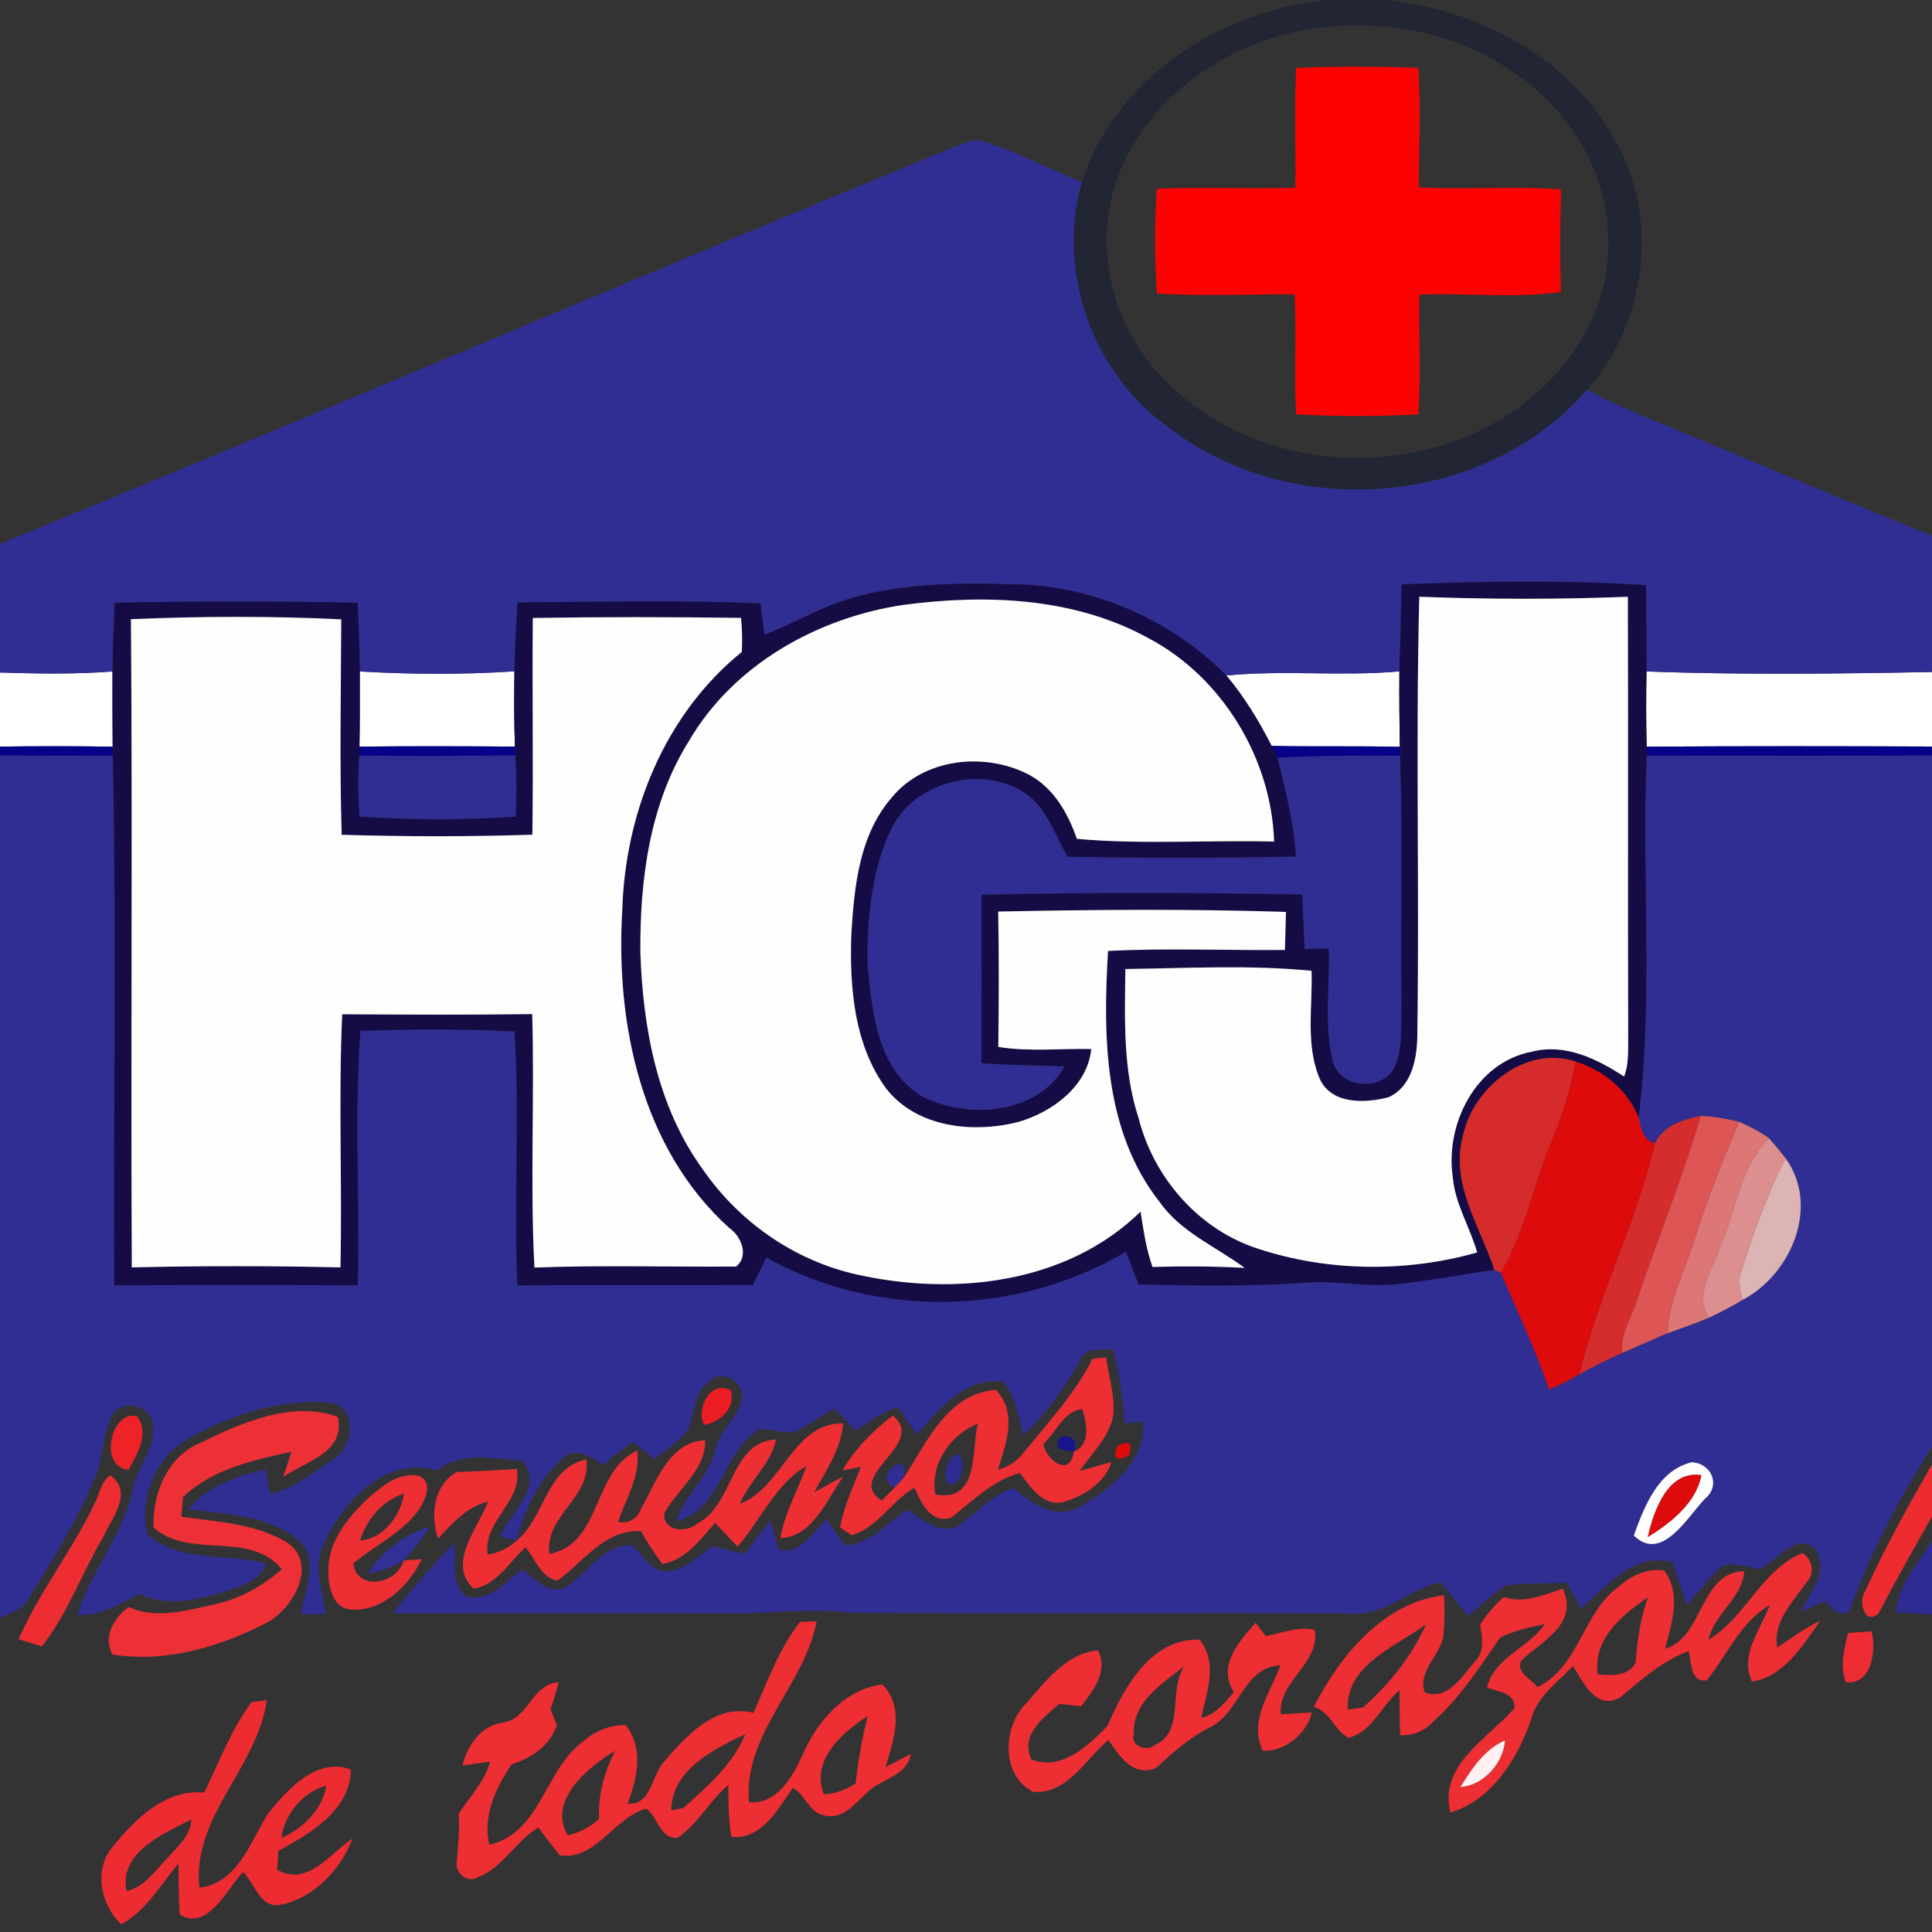 <?xml version="1.0" encoding="UTF-8" ?>
<!DOCTYPE svg PUBLIC "-//W3C//DTD SVG 1.1//EN" "http://www.w3.org/Graphics/SVG/1.1/DTD/svg11.dtd">
<svg width="225pt" height="225pt" viewBox="0 0 225 225" version="1.1" xmlns="http://www.w3.org/2000/svg">
<rect x="0" y="0" width="225" height="225" fill="#333333" stroke="none"/>
<g id="#ffffffff">
<path fill="#ffffff" opacity="1.00" d=" M 0.00 78.32 C 4.37 78.46 8.74 78.53 13.10 78.20 C 13.10 81.12 13.09 84.04 13.12 86.96 C 8.75 86.89 4.37 86.89 0.00 86.95 L 0.00 78.32 Z" />
<path fill="#ffffff" opacity="1.00" d=" M 41.90 78.20 C 47.89 78.54 53.91 78.58 59.91 78.18 C 59.87 81.10 59.86 84.02 59.97 86.95 C 53.93 86.90 47.90 86.89 41.86 86.95 C 41.92 84.04 41.90 81.12 41.90 78.20 Z" />
<path fill="#ffffff" opacity="1.00" d=" M 142.82 78.67 C 149.52 78.01 156.27 78.79 162.97 78.19 C 162.95 81.12 162.97 84.05 163.02 86.98 C 158.04 86.86 153.06 86.97 148.09 86.87 C 146.62 83.97 144.91 81.17 142.82 78.67 Z" />
<path fill="#ffffff" opacity="1.00" d=" M 191.75 78.20 C 202.82 78.60 213.92 78.47 225.00 78.26 L 225.00 86.94 C 213.92 86.90 202.84 86.88 191.77 86.96 C 191.69 84.04 191.70 81.12 191.75 78.20 Z" />
</g>
<g id="#222634ff">
<path fill="#222634" opacity="1.00" d=" M 154.55 0.00 L 161.47 0.00 C 172.05 1.16 182.61 6.53 187.93 16.05 C 193.34 25.18 191.84 37.47 184.86 45.37 C 172.94 59.11 150.44 60.83 136.15 49.82 C 127.24 43.58 123.03 31.68 125.98 21.20 C 129.92 8.97 142.16 1.25 154.55 0.00 M 151.41 3.59 C 141.59 5.52 132.36 12.52 129.60 22.40 C 127.56 30.14 130.01 38.69 135.70 44.29 C 146.66 55.59 166.30 56.31 178.32 46.31 C 184.01 41.67 187.88 34.44 187.25 26.97 C 186.95 19.01 181.90 11.85 175.24 7.77 C 168.26 3.24 159.50 2.08 151.41 3.59 Z" />
</g>
<g id="#fd0202ff">
<path fill="#fd0202" opacity="1.00" d=" M 150.95 7.91 C 155.69 7.72 160.43 7.73 165.17 7.90 C 165.49 12.54 165.24 17.18 165.25 21.82 C 170.76 22.12 176.29 21.65 181.80 22.06 C 181.68 26.05 181.67 30.03 181.78 34.01 C 176.34 34.77 170.79 34.10 165.30 34.31 C 165.22 38.96 165.48 43.61 165.18 48.26 C 160.44 48.51 155.68 48.53 150.94 48.25 C 150.72 43.60 151.02 38.94 150.77 34.28 C 145.43 34.26 140.08 34.51 134.74 34.19 C 134.46 30.12 134.44 26.04 134.73 21.98 C 140.11 21.78 145.49 22.01 150.86 21.87 C 150.94 17.22 150.73 12.56 150.95 7.91 Z" />
</g>
<g id="#302e93ff">
<path fill="#302e93" opacity="1.00" d=" M 111.23 17.06 C 112.31 16.75 113.48 16.00 114.63 16.47 C 118.52 17.77 122.19 19.63 125.98 21.20 C 123.03 31.68 127.24 43.58 136.15 49.82 C 150.44 60.83 172.94 59.11 184.86 45.37 C 188.53 47.50 192.56 48.87 196.45 50.54 C 205.96 54.49 215.43 58.55 225.00 62.38 L 225.00 78.26 C 213.92 78.47 202.82 78.60 191.75 78.20 C 191.75 74.85 191.72 71.50 191.70 68.15 C 182.23 67.53 172.69 67.68 163.22 68.06 C 163.17 71.43 163.09 74.81 162.97 78.19 C 156.27 78.79 149.52 78.01 142.82 78.67 C 136.33 72.13 127.26 68.16 118.03 68.05 C 111.28 67.87 104.37 67.89 97.89 70.05 C 94.84 71.13 92.03 72.77 89.01 73.94 C 88.86 72.71 88.71 71.49 88.57 70.26 C 79.15 69.89 69.70 70.09 60.27 70.16 C 60.11 72.83 59.97 75.50 59.91 78.18 C 53.91 78.58 47.89 78.54 41.90 78.20 C 41.88 75.53 41.77 72.86 41.64 70.19 C 32.22 70.01 22.78 70.01 13.36 70.19 C 13.24 72.86 13.13 75.53 13.10 78.20 C 8.74 78.53 4.37 78.46 0.00 78.32 L 0.00 63.34 C 37.16 48.12 74.08 32.32 111.23 17.06 Z" />
<path fill="#302e93" opacity="1.00" d=" M 0.00 87.98 C 4.38 88.00 8.76 88.00 13.14 87.99 C 13.58 108.55 13.20 129.13 13.32 149.69 C 22.77 149.64 32.22 149.64 41.67 149.69 C 41.91 139.82 41.24 129.91 41.97 120.05 C 47.96 119.85 53.95 119.82 59.93 120.11 C 60.55 129.96 59.81 139.84 60.27 149.70 C 69.40 149.61 78.54 149.71 87.67 149.65 C 88.20 148.58 88.72 147.52 89.24 146.45 C 102.12 153.61 118.49 153.28 131.14 145.76 C 131.63 147.03 132.12 148.30 132.59 149.58 C 139.19 149.74 145.81 149.84 152.40 149.35 C 155.84 149.14 159.26 149.93 162.70 149.54 C 166.50 149.16 170.25 148.39 174.04 147.90 L 174.78 148.22 C 176.72 152.73 178.84 157.16 180.40 161.82 C 181.64 161.32 182.82 160.71 183.97 160.03 C 185.58 159.11 187.26 158.31 188.95 157.55 C 190.71 156.80 192.45 156.00 194.22 155.26 C 195.81 154.67 197.44 154.14 199.01 153.47 C 200.34 152.84 201.65 152.16 202.92 151.40 C 208.60 148.43 211.99 140.47 207.94 134.88 C 207.32 134.08 206.67 133.31 206.01 132.55 C 204.92 131.78 203.74 131.17 202.52 130.64 C 201.06 130.27 199.57 130.04 198.07 129.95 C 195.97 130.39 193.76 131.06 192.74 133.14 C 191.28 132.80 191.13 131.36 190.83 130.14 C 192.55 116.16 191.18 102.04 191.77 87.99 C 202.85 87.99 213.92 88.02 225.00 87.98 L 225.00 168.51 C 221.16 174.50 217.80 180.89 215.38 187.60 C 214.13 188.47 213.31 187.23 212.48 186.45 C 211.54 186.89 210.60 187.34 209.66 187.78 C 210.76 185.54 212.96 183.07 211.45 180.48 C 209.31 178.21 206.97 181.81 204.95 182.72 C 203.48 182.57 201.90 181.81 200.48 182.43 C 198.97 183.81 197.77 185.47 196.42 186.98 C 195.89 185.30 195.34 183.64 194.78 181.97 C 190.26 180.70 187.13 184.70 184.16 187.34 C 183.57 186.33 182.99 185.33 182.43 184.32 C 180.09 184.42 177.74 184.36 175.42 184.61 C 173.78 185.59 172.48 187.03 170.98 188.19 C 169.88 186.90 168.82 185.59 167.78 184.26 C 164.02 185.04 161.10 188.40 157.05 187.90 C 137.69 187.79 118.31 187.97 98.95 187.81 C 93.96 187.22 88.98 188.03 83.99 187.89 C 71.24 187.84 58.49 187.88 45.74 187.89 C 47.96 185.07 50.33 182.35 52.83 179.76 C 53.24 181.80 52.31 184.58 54.36 185.93 C 57.05 186.61 58.86 184.18 60.80 182.79 C 62.29 183.79 63.78 185.73 65.80 184.89 C 68.49 183.30 70.08 179.85 73.60 179.96 C 74.93 181.09 75.92 183.27 77.97 182.99 C 79.95 182.76 81.39 181.09 83.02 180.07 C 84.25 180.38 85.49 180.68 86.73 180.97 C 87.73 179.66 88.72 178.35 89.72 177.04 C 90.03 178.17 90.34 179.30 90.65 180.43 C 93.23 181.13 94.66 178.41 96.26 176.94 C 96.98 177.94 97.69 178.95 98.40 179.96 C 101.38 179.86 103.33 177.34 105.67 175.83 C 107.42 176.91 109.39 178.83 111.59 177.68 C 113.75 176.23 115.47 174.09 118.03 173.30 C 120.10 175.07 122.80 177.00 125.61 175.57 C 129.28 173.43 133.48 170.28 133.11 165.53 C 132.58 165.60 131.51 165.74 130.97 165.81 C 130.79 162.89 130.33 160.01 129.63 157.17 C 128.23 157.21 126.31 156.88 125.68 158.54 C 123.99 161.75 121.80 164.65 119.17 167.14 C 118.62 164.99 118.26 162.70 116.84 160.90 C 112.36 160.37 109.39 164.05 106.78 167.07 C 106.04 166.01 105.31 164.95 104.59 163.90 C 102.73 164.39 101.22 165.60 99.65 166.63 C 98.84 165.71 97.98 164.85 97.07 164.04 C 95.63 164.94 94.23 165.92 92.72 166.69 C 91.31 167.11 89.86 166.32 88.42 166.47 C 84.07 169.04 84.11 175.84 78.77 177.15 C 79.77 174.10 82.59 172.02 83.29 168.82 C 83.80 166.60 85.88 165.15 86.39 162.96 C 86.82 161.05 84.17 159.43 82.77 160.73 C 80.90 161.99 80.89 164.39 80.23 166.33 C 79.22 167.83 77.63 168.80 76.26 169.93 C 75.42 169.27 74.59 168.61 73.75 167.96 C 72.52 168.71 71.39 169.61 70.34 170.59 C 68.97 169.87 67.29 168.45 65.75 169.67 C 62.78 172.09 61.13 175.80 60.15 179.43 C 59.67 179.30 58.69 179.05 58.21 178.92 C 59.43 176.15 63.34 173.25 60.85 170.13 C 57.43 169.88 53.82 168.96 50.88 171.25 C 44.94 169.52 40.02 174.78 37.76 179.69 C 36.43 182.34 37.55 185.27 37.93 187.99 C 37.21 187.99 35.76 187.99 35.04 188.00 C 35.48 185.19 37.35 181.53 34.68 179.29 C 31.10 176.43 26.28 176.34 21.94 175.76 C 24.16 172.99 27.66 171.96 30.94 171.07 C 31.07 171.81 31.32 173.27 31.45 174.00 C 34.26 173.33 36.57 171.46 38.91 169.86 C 41.11 168.51 41.68 163.98 38.60 163.38 C 32.95 162.82 27.22 164.64 22.30 167.34 C 18.27 169.38 16.15 174.32 17.16 178.67 C 20.87 182.08 26.46 180.81 31.00 182.10 C 30.42 183.89 28.59 184.54 26.98 185.10 C 23.50 186.19 19.65 187.33 16.18 185.60 C 13.94 186.85 11.66 188.21 8.99 188.08 C 10.65 182.77 14.65 178.44 15.57 172.88 C 16.29 170.40 18.42 168.17 17.69 165.42 C 17.07 163.42 13.98 163.02 13.00 164.94 C 11.89 167.17 12.07 169.79 11.07 172.07 C 9.00 177.06 6.12 181.66 3.30 186.25 C 2.64 187.52 1.16 187.81 0.00 188.44 L 0.00 87.98 M 190.27 178.82 C 193.53 182.04 196.53 176.63 198.59 174.51 C 200.45 172.99 199.29 170.37 197.01 170.30 C 193.10 171.23 191.51 175.43 190.27 178.82 Z" />
<path fill="#302e93" opacity="1.00" d=" M 41.82 87.99 C 47.89 88.05 53.95 88.04 60.02 87.96 C 60.17 90.34 60.17 92.72 60.07 95.11 C 54.01 95.53 47.92 95.49 41.86 95.12 C 41.69 92.75 41.68 90.36 41.82 87.99 Z" />
<path fill="#302e93" opacity="1.00" d=" M 148.78 88.23 C 153.53 87.98 158.29 87.98 163.05 88.01 C 163.41 97.67 163.07 107.34 163.24 117.01 C 163.12 119.45 163.45 122.06 162.39 124.33 C 160.95 127.16 156.11 126.76 155.22 123.68 C 154.17 119.36 154.87 114.86 154.74 110.47 C 153.80 110.48 152.87 110.51 151.94 110.53 C 151.83 108.41 151.73 106.30 151.65 104.18 C 139.21 103.95 126.74 103.91 114.30 104.21 C 114.32 110.74 114.33 117.28 114.30 123.81 C 117.52 124.04 120.76 124.07 123.99 124.19 C 120.82 129.82 112.70 130.39 107.40 127.71 C 102.05 124.45 101.51 117.60 101.01 111.97 C 101.01 106.84 101.49 101.46 103.69 96.76 C 106.19 91.23 113.76 89.08 118.92 92.07 C 121.79 93.72 122.80 97.04 124.32 99.77 C 133.18 99.93 142.05 99.93 150.91 99.75 C 150.69 95.83 149.68 92.03 148.78 88.23 Z" />
<path fill="#302e93" opacity="1.00" d=" M 104.25 173.18 C 101.31 172.41 105.88 168.24 105.23 172.13 C 104.98 172.39 104.49 172.92 104.25 173.18 Z" />
</g>
<g id="#150b45ff">
<path fill="#150b45" opacity="1.00" d=" M 97.89 70.05 C 104.37 67.89 111.28 67.87 118.03 68.05 C 127.26 68.16 136.33 72.13 142.82 78.67 C 144.91 81.17 146.62 83.97 148.09 86.87 C 148.26 87.21 148.61 87.89 148.78 88.23 C 149.68 92.03 150.69 95.83 150.91 99.75 C 142.05 99.93 133.18 99.93 124.32 99.77 C 122.80 97.04 121.79 93.72 118.92 92.07 C 113.76 89.08 106.19 91.23 103.69 96.76 C 101.49 101.46 101.01 106.84 101.01 111.97 C 101.51 117.60 102.05 124.45 107.40 127.71 C 112.70 130.39 120.82 129.82 123.99 124.19 C 120.76 124.07 117.52 124.04 114.30 123.81 C 114.33 117.28 114.32 110.74 114.30 104.21 C 126.74 103.91 139.21 103.95 151.65 104.18 C 151.73 106.30 151.83 108.41 151.94 110.53 C 152.87 110.51 153.80 110.48 154.74 110.47 C 154.87 114.86 154.17 119.36 155.22 123.68 C 156.11 126.76 160.95 127.16 162.39 124.33 C 163.45 122.06 163.12 119.45 163.24 117.01 C 163.07 107.34 163.41 97.67 163.05 88.01 L 163.02 86.98 C 162.97 84.05 162.95 81.12 162.97 78.19 C 163.09 74.81 163.17 71.43 163.22 68.06 C 172.69 67.68 182.23 67.53 191.70 68.15 C 191.72 71.50 191.75 74.85 191.75 78.20 C 191.70 81.12 191.69 84.04 191.77 86.96 L 191.77 87.99 C 191.18 102.04 192.55 116.16 190.83 130.14 C 189.54 126.95 186.77 124.67 183.53 123.64 C 177.69 121.66 171.53 126.67 170.36 132.33 C 168.87 137.88 172.39 142.85 174.04 147.90 C 170.25 148.39 166.50 149.16 162.70 149.54 C 159.26 149.93 155.84 149.14 152.40 149.35 C 145.81 149.84 139.19 149.74 132.59 149.58 C 132.12 148.30 131.63 147.03 131.14 145.76 C 118.49 153.28 102.12 153.61 89.24 146.45 C 88.72 147.52 88.20 148.58 87.67 149.65 C 78.54 149.71 69.40 149.61 60.27 149.70 C 59.81 139.84 60.55 129.96 59.93 120.11 C 53.95 119.82 47.96 119.85 41.97 120.05 C 41.24 129.91 41.91 139.82 41.67 149.69 C 32.22 149.64 22.77 149.64 13.32 149.69 C 13.20 129.13 13.58 108.55 13.14 87.99 L 13.12 86.96 C 13.09 84.04 13.10 81.12 13.10 78.20 C 13.13 75.53 13.24 72.86 13.36 70.19 C 22.78 70.01 32.22 70.01 41.64 70.19 C 41.77 72.86 41.88 75.53 41.90 78.20 C 41.90 81.12 41.92 84.04 41.86 86.95 L 41.82 87.99 C 41.68 90.36 41.69 92.75 41.86 95.12 C 47.92 95.49 54.01 95.53 60.07 95.11 C 60.17 92.72 60.17 90.34 60.02 87.96 L 59.97 86.95 C 59.86 84.02 59.87 81.10 59.91 78.18 C 59.97 75.50 60.11 72.83 60.27 70.16 C 69.70 70.09 79.15 69.89 88.57 70.26 C 88.71 71.49 88.86 72.71 89.01 73.94 C 92.03 72.77 94.84 71.13 97.89 70.05 M 165.29 69.50 C 164.85 86.67 165.33 103.87 165.05 121.05 C 164.96 123.58 164.29 126.62 161.74 127.77 C 158.95 128.53 154.87 128.65 153.61 125.43 C 152.04 121.52 152.88 117.17 152.74 113.06 C 145.57 112.35 138.27 112.76 131.06 112.85 C 130.99 118.66 130.76 124.62 132.60 130.21 C 134.37 137.20 139.65 143.25 146.59 145.45 C 154.73 148.11 163.81 148.19 172.03 145.86 C 171.19 142.90 169.45 140.21 169.19 137.09 C 168.27 130.91 171.89 123.71 178.39 122.48 C 182.28 121.48 185.97 123.31 189.14 125.37 C 189.69 124.00 189.60 122.50 189.62 121.05 C 189.56 103.86 189.64 86.68 189.58 69.50 C 181.49 69.82 173.38 69.80 165.29 69.50 M 80.24 86.29 C 75.64 93.62 74.51 102.48 74.58 110.97 C 74.88 119.76 76.56 128.91 81.84 136.17 C 86.04 142.27 92.49 146.80 99.75 148.42 C 111.06 150.96 124.22 149.54 132.83 141.10 C 133.17 143.27 133.48 145.47 134.22 147.55 C 137.80 147.44 141.38 147.46 144.95 147.66 C 141.61 145.17 137.55 143.53 135.07 140.01 C 128.56 131.78 128.44 120.73 129.04 110.75 C 135.90 110.39 142.77 110.70 149.64 110.63 C 149.69 109.15 149.72 107.67 149.76 106.20 C 138.60 105.85 127.41 105.93 116.25 106.16 C 116.35 111.41 116.33 116.66 116.26 121.92 C 119.84 122.51 123.48 122.09 127.09 122.17 C 126.65 126.50 122.58 129.48 118.68 130.64 C 113.39 132.02 106.78 131.35 103.20 126.77 C 99.47 121.67 98.94 115.04 99.14 108.92 C 99.47 103.35 100.03 97.27 103.86 92.87 C 107.62 88.29 114.69 87.56 119.79 90.20 C 122.69 91.72 124.38 94.70 125.41 97.69 C 133.03 98.38 140.73 97.81 148.38 98.01 C 148.08 88.35 142.33 78.82 133.69 74.29 C 125.04 69.55 114.77 69.18 105.19 70.45 C 95.18 71.95 85.43 77.40 80.24 86.29 M 15.25 72.11 C 15.44 97.27 15.22 122.44 15.35 147.60 C 23.45 147.41 31.55 147.41 39.65 147.60 C 39.86 137.77 39.41 127.93 39.85 118.12 C 47.23 118.16 54.60 118.20 61.98 118.10 C 62.27 127.94 61.72 137.79 62.24 147.62 C 70.06 147.32 77.89 147.56 85.72 147.50 C 87.26 146.30 86.34 143.97 84.95 143.03 C 74.71 133.82 71.66 119.20 72.47 105.96 C 72.81 94.60 77.43 83.17 86.39 75.92 C 86.46 74.60 86.43 73.28 86.30 71.96 C 78.22 71.85 70.13 71.84 62.05 71.97 C 61.97 80.38 62.12 88.80 62.00 97.21 C 54.60 97.45 47.19 97.44 39.79 97.22 C 39.54 88.86 39.71 80.49 39.74 72.13 C 31.59 71.73 23.39 71.77 15.25 72.11 Z" />
</g>
<g id="#fefefeff">
<path fill="#fefefe" opacity="1.00" d=" M 165.29 69.50 C 173.38 69.80 181.49 69.82 189.58 69.50 C 189.64 86.68 189.56 103.86 189.62 121.05 C 189.60 122.50 189.69 124.00 189.14 125.37 C 185.97 123.31 182.28 121.48 178.39 122.48 C 171.89 123.71 168.27 130.91 169.19 137.09 C 169.45 140.21 171.19 142.90 172.03 145.86 C 163.81 148.19 154.73 148.11 146.59 145.45 C 139.65 143.25 134.37 137.20 132.60 130.21 C 130.76 124.62 130.99 118.66 131.06 112.85 C 138.27 112.76 145.57 112.35 152.74 113.06 C 152.88 117.17 152.04 121.52 153.61 125.43 C 154.87 128.65 158.95 128.53 161.74 127.77 C 164.29 126.62 164.96 123.58 165.05 121.05 C 165.33 103.87 164.85 86.67 165.29 69.50 Z" />
<path fill="#fefefe" opacity="1.00" d=" M 80.24 86.29 C 85.43 77.40 95.18 71.95 105.19 70.45 C 114.77 69.18 125.04 69.55 133.69 74.29 C 142.33 78.82 148.08 88.35 148.38 98.01 C 140.73 97.81 133.03 98.38 125.41 97.69 C 124.38 94.70 122.69 91.72 119.79 90.20 C 114.69 87.56 107.62 88.29 103.86 92.87 C 100.03 97.27 99.47 103.35 99.14 108.92 C 98.94 115.04 99.47 121.67 103.20 126.77 C 106.78 131.35 113.39 132.02 118.68 130.64 C 122.58 129.48 126.65 126.50 127.09 122.17 C 123.48 122.09 119.84 122.51 116.26 121.92 C 116.33 116.66 116.35 111.41 116.25 106.16 C 127.41 105.93 138.60 105.85 149.76 106.20 C 149.72 107.67 149.69 109.15 149.64 110.63 C 142.77 110.70 135.90 110.39 129.04 110.75 C 128.44 120.73 128.56 131.78 135.07 140.01 C 137.55 143.53 141.61 145.17 144.95 147.66 C 141.38 147.46 137.80 147.44 134.22 147.55 C 133.48 145.47 133.17 143.27 132.83 141.10 C 124.22 149.54 111.06 150.96 99.75 148.42 C 92.49 146.80 86.04 142.27 81.84 136.17 C 76.56 128.91 74.88 119.76 74.58 110.97 C 74.51 102.48 75.64 93.62 80.24 86.29 Z" />
<path fill="#fefefe" opacity="1.00" d=" M 15.25 72.11 C 23.39 71.77 31.59 71.73 39.74 72.13 C 39.71 80.49 39.54 88.86 39.79 97.22 C 47.19 97.44 54.60 97.45 62.00 97.21 C 62.12 88.80 61.97 80.38 62.05 71.97 C 70.13 71.84 78.22 71.85 86.30 71.96 C 86.43 73.28 86.46 74.60 86.39 75.92 C 77.43 83.17 72.81 94.60 72.47 105.96 C 71.66 119.20 74.71 133.82 84.95 143.03 C 86.34 143.97 87.26 146.30 85.72 147.50 C 77.89 147.56 70.06 147.32 62.24 147.62 C 61.72 137.79 62.27 127.94 61.98 118.10 C 54.60 118.20 47.23 118.16 39.85 118.12 C 39.41 127.93 39.86 137.77 39.65 147.60 C 31.55 147.41 23.45 147.41 15.35 147.60 C 15.22 122.44 15.44 97.27 15.25 72.11 Z" />
<path fill="#fefefe" opacity="1.00" d=" M 190.27 178.82 C 191.51 175.43 193.10 171.23 197.01 170.30 C 199.29 170.37 200.45 172.99 198.59 174.51 C 196.53 176.63 193.53 182.04 190.27 178.82 M 191.91 178.99 C 194.57 177.37 197.57 174.97 198.13 171.80 C 194.24 171.21 192.59 175.95 191.91 178.99 Z" />
</g>
<g id="#040088ff">
<path fill="#040088" opacity="1.00" d=" M 0.00 86.95 C 4.37 86.89 8.75 86.89 13.12 86.96 L 13.14 87.99 C 8.76 88.00 4.38 88.00 0.00 87.98 L 0.00 86.95 Z" />
<path fill="#040088" opacity="1.00" d=" M 191.77 86.96 C 202.84 86.88 213.92 86.90 225.00 86.94 L 225.00 87.98 C 213.92 88.02 202.85 87.99 191.77 87.99 L 191.77 86.96 Z" />
<path fill="#040088" opacity="1.00" d=" M 67.00 177.02 C 67.66 176.31 67.66 176.31 67.00 177.02 Z" />
</g>
<g id="#050188ff">
<path fill="#050188" opacity="1.00" d=" M 41.86 86.95 C 47.90 86.89 53.93 86.90 59.97 86.95 L 60.02 87.96 C 53.95 88.04 47.89 88.05 41.82 87.99 L 41.86 86.95 Z" />
<path fill="#050188" opacity="1.00" d=" M 148.09 86.87 C 153.06 86.97 158.04 86.86 163.02 86.98 L 163.05 88.01 C 158.29 87.98 153.53 87.98 148.78 88.23 C 148.61 87.89 148.26 87.21 148.09 86.87 Z" />
</g>
<g id="#d52c2bff">
<path fill="#d52c2b" opacity="1.00" d=" M 170.36 132.33 C 171.53 126.67 177.69 121.66 183.53 123.64 C 182.91 126.75 182.02 129.80 180.78 132.72 C 178.63 137.83 177.64 143.41 174.78 148.22 L 174.04 147.90 C 172.39 142.85 168.87 137.88 170.36 132.33 Z" />
</g>
<g id="#dd0b0bff">
<path fill="#dd0b0b" opacity="1.00" d=" M 183.53 123.64 C 186.77 124.67 189.54 126.95 190.83 130.14 C 191.13 131.36 191.28 132.80 192.74 133.14 C 190.62 142.36 186.14 150.82 183.97 160.03 C 182.82 160.71 181.64 161.32 180.40 161.82 C 178.84 157.16 176.72 152.73 174.78 148.22 C 177.64 143.41 178.63 137.83 180.78 132.72 C 182.02 129.80 182.91 126.75 183.53 123.64 Z" />
<path fill="#dd0b0b" opacity="1.00" d=" M 130.13 168.40 C 131.52 167.68 131.96 168.05 131.44 169.52 C 130.01 170.24 129.58 169.87 130.13 168.40 Z" />
<path fill="#dd0b0b" opacity="1.00" d=" M 191.91 178.99 C 192.59 175.95 194.24 171.21 198.13 171.80 C 197.57 174.97 194.57 177.37 191.91 178.99 Z" />
</g>
<g id="#d52d2dff">
<path fill="#d52d2d" opacity="1.00" d=" M 192.74 133.14 C 193.76 131.06 195.97 130.39 198.07 129.95 C 195.91 137.29 193.00 144.38 190.56 151.63 C 189.97 153.58 188.62 155.43 188.95 157.55 C 187.26 158.31 185.58 159.11 183.97 160.03 C 186.14 150.82 190.62 142.36 192.74 133.14 Z" />
</g>
<g id="#de5555ff">
<path fill="#de5555" opacity="1.00" d=" M 198.07 129.95 C 199.57 130.04 201.06 130.27 202.52 130.64 C 200.65 135.16 198.81 139.69 197.35 144.36 C 196.23 147.97 194.35 151.41 194.22 155.26 C 192.45 156.00 190.71 156.80 188.95 157.55 C 188.62 155.43 189.97 153.58 190.56 151.63 C 193.00 144.38 195.91 137.29 198.07 129.95 Z" />
</g>
<g id="#dd7777ff">
<path fill="#dd7777" opacity="1.00" d=" M 202.52 130.64 C 203.74 131.17 204.92 131.78 206.01 132.55 C 202.55 135.96 202.23 141.06 200.28 145.29 C 199.45 147.90 197.25 150.77 199.01 153.47 C 197.44 154.14 195.81 154.67 194.22 155.26 C 194.35 151.41 196.23 147.97 197.35 144.36 C 198.81 139.69 200.65 135.16 202.52 130.64 Z" />
</g>
<g id="#dd8f8fff">
<path fill="#dd8f8f" opacity="1.00" d=" M 200.28 145.29 C 202.23 141.06 202.55 135.96 206.01 132.55 C 206.67 133.31 207.32 134.08 207.94 134.88 C 205.84 139.04 204.26 143.44 202.86 147.87 C 202.34 149.02 202.66 150.23 202.92 151.40 C 201.65 152.16 200.34 152.84 199.01 153.47 C 197.25 150.77 199.45 147.90 200.28 145.29 Z" />
</g>
<g id="#ddb4b4ff">
<path fill="#ddb4b4" opacity="1.00" d=" M 202.86 147.87 C 204.26 143.44 205.84 139.04 207.94 134.88 C 211.99 140.47 208.60 148.43 202.92 151.40 C 202.66 150.23 202.34 149.02 202.86 147.87 Z" />
</g>
<g id="#ed2e33ff">
<path fill="#ed2e33" opacity="1.00" d=" M 127.24 158.24 C 127.63 158.20 128.42 158.12 128.81 158.08 C 129.13 160.27 129.82 162.44 129.67 164.67 C 129.30 167.34 127.16 169.16 125.75 171.30 C 126.98 170.96 128.20 170.62 129.43 170.27 C 128.69 172.72 126.22 174.20 123.90 174.91 C 121.50 175.54 120.00 173.15 118.77 171.54 C 115.57 172.42 113.29 174.79 110.76 176.76 C 108.42 177.49 107.24 174.99 106.50 173.25 C 103.83 174.80 102.24 177.89 99.18 178.79 C 98.84 178.57 98.18 178.12 97.84 177.90 C 98.25 175.42 99.37 173.16 100.25 170.84 C 100.35 170.73 100.53 170.52 100.63 170.41 C 100.53 170.52 100.35 170.73 100.25 170.84 C 99.72 170.94 98.64 171.15 98.10 171.25 C 99.57 168.75 101.66 166.60 103.97 164.86 C 108.08 168.20 98.21 171.88 102.68 174.76 C 103.07 174.36 103.86 173.58 104.25 173.18 C 104.49 172.92 104.98 172.39 105.23 172.13 C 107.92 168.04 110.30 162.26 115.99 161.86 C 118.52 164.59 117.19 168.06 116.22 171.13 C 117.43 170.88 118.45 170.16 119.20 169.18 C 122.06 165.67 125.17 162.31 127.24 158.24 M 121.50 168.17 C 121.89 170.15 124.64 172.09 125.05 169.06 C 127.08 168.28 126.55 165.71 126.04 164.11 C 123.89 164.29 122.98 166.87 121.50 168.17 M 108.93 174.05 C 114.04 175.00 113.12 168.99 113.88 165.78 C 110.67 167.12 108.29 170.48 108.93 174.05 Z" />
<path fill="#ed2e33" opacity="1.00" d=" M 43.22 174.17 C 44.78 172.85 46.71 171.36 48.89 171.92 C 50.46 172.75 49.51 174.60 48.87 175.71 C 46.90 178.50 43.70 179.94 41.14 182.09 C 41.65 185.43 46.28 184.43 47.00 181.75 C 47.53 181.71 48.60 181.62 49.13 181.57 C 47.65 184.60 44.65 187.64 41.04 187.45 C 38.73 187.40 38.25 184.82 38.24 182.99 C 38.19 179.39 40.70 176.46 43.22 174.17 M 41.93 179.41 C 44.64 179.22 46.68 176.48 47.05 173.94 C 44.54 174.75 42.70 176.93 41.93 179.41 Z" />
<path fill="#ed2e33" opacity="1.00" d=" M 198.97 190.95 C 203.25 188.47 205.09 182.85 209.90 180.87 C 211.13 181.65 211.39 183.26 210.35 184.32 C 208.78 186.62 206.45 188.81 206.98 191.87 C 208.62 190.79 210.19 189.59 211.98 188.77 C 209.98 191.61 207.72 195.29 204.03 195.85 C 202.56 192.66 205.07 189.79 206.10 186.92 C 202.70 188.91 201.15 192.75 198.76 195.70 C 196.80 195.95 197.03 193.55 196.64 192.29 C 193.55 193.45 191.13 195.63 188.65 197.71 C 185.85 199.20 184.40 195.93 183.19 194.03 C 181.40 195.93 179.01 197.55 178.33 200.21 C 176.81 204.74 173.69 209.68 168.92 211.09 C 167.50 205.54 173.31 202.47 176.38 198.93 C 176.46 197.10 174.44 197.03 173.19 196.55 C 173.89 193.12 178.03 191.89 179.92 189.14 C 178.14 189.50 176.34 189.90 174.70 190.72 C 172.28 194.22 169.94 197.86 166.70 200.69 C 165.74 201.70 164.43 202.13 163.06 202.10 C 163.00 200.34 163.00 198.59 162.99 196.84 C 160.92 198.57 159.81 201.72 157.04 202.38 C 155.39 201.53 154.93 199.31 153.01 198.78 C 156.03 192.82 161.18 186.58 168.16 185.79 C 168.26 187.19 168.25 188.59 168.14 189.99 C 168.14 192.58 165.01 194.38 165.92 197.08 C 168.45 198.16 170.29 195.25 171.70 193.58 C 172.93 192.40 172.65 190.75 172.37 189.26 C 173.11 188.02 174.05 186.92 175.15 185.99 C 177.51 186.80 179.78 185.73 182.00 185.01 C 183.85 189.05 179.72 191.05 177.25 193.31 C 176.32 194.69 178.40 195.56 179.05 196.49 C 184.05 194.00 184.27 187.69 188.69 184.65 C 190.10 183.40 191.92 182.63 193.83 182.91 C 195.84 185.74 194.70 188.98 193.92 192.01 C 198.39 190.76 197.91 183.10 203.13 182.97 C 202.92 186.13 199.65 187.90 198.97 190.95 M 186.08 194.98 C 187.58 195.18 189.78 195.22 190.49 193.56 C 190.67 190.99 191.05 188.45 191.92 186.01 C 188.91 188.10 185.49 190.85 186.08 194.98 M 156.97 199.11 C 157.41 199.05 158.28 198.92 158.72 198.86 C 161.78 196.18 164.40 192.89 166.08 189.17 C 162.55 191.77 156.66 193.92 156.97 199.11 M 175.27 202.69 C 175.80 202.17 175.80 202.17 175.27 202.69 M 170.09 208.11 C 172.78 207.94 175.09 205.32 175.27 202.69 C 172.89 203.72 171.40 205.98 170.09 208.11 Z" />
<path fill="#ed2e33" opacity="1.00" d=" M 93.17 188.88 C 93.66 188.86 94.62 188.82 95.10 188.81 C 93.72 196.26 86.54 201.92 87.22 209.89 C 90.44 210.19 92.28 206.95 93.44 204.44 C 95.10 200.52 98.33 196.75 102.76 196.16 C 105.41 198.91 104.07 202.64 103.13 205.81 C 104.11 205.28 105.09 204.76 106.09 204.26 C 105.61 206.93 102.52 207.13 100.91 208.84 C 99.53 210.06 98.14 211.96 96.01 211.43 C 94.25 211.14 93.80 209.01 92.33 208.21 C 90.60 210.68 88.73 214.27 85.18 213.92 C 84.82 211.93 84.83 209.90 84.82 207.89 C 82.62 209.72 81.29 212.42 78.91 214.03 C 76.90 214.26 76.63 211.57 75.24 210.63 C 71.42 211.75 69.46 216.65 65.19 216.08 C 64.34 215.01 63.51 213.93 62.70 212.84 C 60.08 214.38 58.63 217.45 55.72 218.59 C 54.53 219.39 52.93 218.16 53.20 216.84 C 53.32 214.97 53.58 213.10 53.41 211.23 C 54.71 209.26 56.43 207.48 57.09 205.16 C 56.01 205.30 54.93 205.46 53.85 205.62 C 54.46 203.21 55.99 200.95 58.63 200.60 C 61.57 200.15 61.94 196.09 65.06 195.92 C 64.79 196.98 64.48 198.02 64.11 199.05 C 64.30 199.52 64.67 200.45 64.86 200.92 C 63.97 203.35 61.95 204.72 59.58 205.48 C 57.76 208.19 56.18 211.51 56.99 214.85 C 63.06 213.36 63.37 206.18 67.86 202.85 C 69.25 201.63 71.01 200.84 72.89 200.92 C 75.02 203.71 74.20 207.04 73.10 210.05 C 75.82 210.33 75.84 206.85 77.26 205.26 C 79.83 202.24 83.33 198.33 87.74 199.48 C 89.37 195.86 90.71 192.03 93.17 188.88 M 95.94 208.95 C 97.30 208.93 98.52 208.41 99.65 207.70 C 99.92 205.06 100.42 202.44 101.03 199.86 C 98.06 201.80 94.41 204.97 95.94 208.95 M 78.17 210.85 C 78.53 210.78 79.24 210.63 79.59 210.55 C 82.37 208.07 85.35 205.49 86.80 201.96 C 83.07 203.74 78.25 206.09 78.17 210.85 M 66.12 213.74 C 67.50 213.42 68.75 212.78 69.78 211.82 C 69.62 209.03 70.39 206.37 71.63 203.90 C 68.46 205.81 63.74 209.70 66.12 213.74 Z" />
</g>
<g id="#ec1d25ff">
<path fill="#ec1d25" opacity="1.00" d=" M 81.98 165.94 C 81.03 164.04 82.80 160.61 85.09 161.92 C 85.74 163.95 83.83 165.66 81.98 165.94 Z" />
</g>
<g id="#ed3035ff">
<path fill="#ed3035" opacity="1.00" d=" M 23.25 168.07 C 28.09 165.71 34.04 163.06 39.35 165.01 C 40.25 169.20 35.58 170.16 32.97 172.02 C 33.30 171.03 33.62 170.05 33.94 169.06 C 29.48 170.07 24.73 171.06 21.32 174.35 C 21.27 174.92 21.17 176.06 21.12 176.63 C 25.24 177.24 29.68 177.40 33.34 179.58 C 37.16 182.05 34.17 187.37 31.00 189.02 C 25.56 191.82 19.25 193.67 13.10 192.69 C 11.94 190.57 13.28 188.43 14.99 187.14 C 18.20 188.62 21.69 187.55 24.95 186.85 C 27.89 186.22 30.57 184.73 32.82 182.76 C 29.15 178.19 22.13 181.64 17.89 177.91 C 17.74 173.99 19.44 169.69 23.25 168.07 Z" />
</g>
<g id="#ed2328ff">
<path fill="#ed2328" opacity="1.00" d=" M 14.95 171.19 C 11.47 170.79 12.85 164.29 15.92 164.91 C 17.49 166.79 15.98 169.41 14.95 171.19 Z" />
</g>
<g id="#ed2f34ff">
<path fill="#ed2f34" opacity="1.00" d=" M 86.15 175.14 C 91.10 173.29 92.43 165.59 98.19 165.78 C 97.97 168.76 96.18 171.23 94.83 173.79 C 95.95 173.16 97.08 172.53 98.22 171.94 C 96.28 174.64 94.67 178.98 90.88 179.13 C 91.39 176.15 92.93 173.52 93.93 170.71 C 90.28 172.88 88.60 177.01 85.90 180.12 C 85.02 179.20 84.15 178.28 83.29 177.35 C 81.55 179.29 79.89 181.66 77.14 182.14 C 76.23 180.91 75.38 179.64 74.64 178.31 C 70.32 178.15 68.02 181.86 64.92 184.08 C 63.00 183.75 62.34 181.52 61.20 180.19 C 59.32 181.91 57.85 184.59 55.14 185.02 C 52.03 182.08 55.66 177.95 56.85 174.87 C 54.36 175.47 52.69 177.39 51.02 179.19 C 50.09 176.49 50.50 172.96 53.18 171.43 C 55.51 171.32 57.85 171.27 60.18 171.06 C 60.92 174.86 56.20 177.15 56.79 181.04 C 58.06 180.86 59.22 180.31 60.15 179.43 C 63.47 176.77 63.56 170.97 68.27 169.96 C 68.94 174.37 63.37 176.54 63.99 180.97 C 70.12 179.80 68.96 171.30 74.22 168.94 C 74.59 171.93 72.87 174.54 71.98 177.27 C 73.30 177.42 74.19 176.90 74.65 175.72 C 76.43 172.61 77.89 167.92 82.13 167.73 C 82.14 171.24 78.97 173.36 77.39 176.17 C 77.10 178.43 80.06 178.55 81.31 177.37 C 85.46 175.18 85.07 167.88 90.38 167.65 C 89.77 170.52 87.27 172.47 86.15 175.14 Z" />
<path fill="#ed2f34" opacity="1.00" d=" M 146.23 188.99 C 146.53 189.38 147.12 190.15 147.41 190.54 C 149.29 190.19 151.18 189.37 153.11 189.82 C 153.79 193.72 148.86 195.72 149.15 199.65 C 150.35 199.59 151.56 199.50 152.77 199.43 C 152.26 201.85 149.56 204.08 147.05 203.89 C 145.41 200.33 147.95 197.14 149.13 193.94 C 144.86 194.12 144.41 199.32 141.08 201.08 C 138.66 202.27 136.64 204.03 134.67 205.86 C 132.03 207.06 130.34 204.50 129.09 202.63 C 126.42 204.85 124.32 208.98 120.34 208.68 C 116.57 206.87 116.76 201.09 119.47 198.41 C 121.77 195.84 124.16 192.53 127.87 192.20 C 129.09 194.60 127.34 196.89 125.90 198.71 C 125.05 198.61 124.21 198.52 123.36 198.44 C 121.49 200.07 118.79 202.04 120.11 204.90 C 123.59 206.30 126.74 203.31 128.97 201.00 C 130.91 196.51 134.08 190.73 139.72 190.96 C 141.89 193.72 140.52 197.04 139.90 200.07 C 141.58 199.67 142.66 198.30 143.69 197.04 C 141.75 194.00 144.27 191.19 146.23 188.99 M 132.05 201.93 C 131.60 203.33 133.47 204.01 134.41 203.27 C 138.05 201.71 136.01 196.95 137.91 194.06 C 135.36 196.06 131.85 198.23 132.05 201.93 Z" />
</g>
<g id="#fffefeff">
</g>
<g id="#17148eff">
<path fill="#17148e" opacity="1.00" d=" M 123.44 168.80 C 122.14 166.61 126.12 166.76 125.05 169.06 C 124.65 168.99 123.84 168.86 123.44 168.80 Z" />
</g>
<g id="#2e2c93ff">
<path fill="#2e2c93" opacity="1.00" d=" M 111.30 169.35 C 112.93 169.59 111.97 173.52 110.30 172.71 C 109.69 171.59 110.41 170.10 111.30 169.35 Z" />
<path fill="#2e2c93" opacity="1.00" d=" M 220.81 187.79 C 221.04 184.54 223.41 182.10 225.00 179.44 L 225.00 188.01 C 223.60 187.93 222.21 187.86 220.81 187.79 Z" />
</g>
<g id="#f9c8c9ff">
<path fill="#f9c8c9" opacity="1.00" d=" M 100.25 170.84 C 100.35 170.73 100.53 170.52 100.63 170.41 C 100.53 170.52 100.35 170.73 100.25 170.84 Z" />
</g>
<g id="#ed2b31ff">
<path fill="#ed2b31" opacity="1.00" d=" M 217.20 185.34 C 219.51 180.26 222.23 175.37 225.00 170.52 L 225.00 176.62 C 222.87 180.36 220.76 184.10 218.77 187.91 C 217.08 189.37 216.42 186.41 217.20 185.34 Z" />
</g>
<g id="#ed2d32ff">
<path fill="#ed2d32" opacity="1.00" d=" M 11.00 175.12 C 11.59 174.02 11.73 172.57 12.84 171.81 C 15.59 173.78 13.01 176.81 12.02 179.01 C 9.53 183.19 7.90 187.91 4.87 191.75 C 3.97 191.46 3.07 191.18 2.17 190.90 C 4.57 185.36 8.43 180.58 11.00 175.12 Z" />
</g>
<g id="#1b188dff">
<path fill="#1b188d" opacity="1.00" d=" M 67.00 177.02 C 66.32 177.73 66.32 177.73 67.00 177.02 Z" />
</g>
<g id="#323097ff">
<path fill="#323097" opacity="1.00" d=" M 42.86 183.21 C 44.30 180.84 47.32 178.53 50.00 177.81 C 49.19 179.26 48.13 180.54 47.00 181.75 C 45.71 182.46 44.36 183.09 42.86 183.21 Z" />
</g>
<g id="#ed2c33ff">
<path fill="#ed2c33" opacity="1.00" d=" M 215.22 190.18 C 215.91 190.13 217.28 190.02 217.97 189.97 C 218.54 192.19 217.99 196.25 214.97 195.91 C 214.23 194.01 214.78 192.05 215.22 190.18 Z" />
</g>
<g id="#ed2c32ff">
<path fill="#ed2c32" opacity="1.00" d=" M 29.28 198.24 C 29.72 198.18 30.62 198.05 31.06 197.98 C 30.07 205.76 22.30 211.56 23.23 219.84 C 27.68 219.32 29.17 214.48 31.21 211.21 C 33.51 208.41 36.80 204.62 40.86 206.07 C 40.80 210.84 36.11 213.53 32.42 215.55 C 32.38 216.10 32.31 217.19 32.27 217.74 C 35.81 219.79 38.44 215.85 41.06 214.10 C 39.74 217.63 36.65 220.95 32.88 221.79 C 30.28 222.43 29.73 219.38 28.32 218.00 C 26.41 219.99 24.24 224.94 20.93 222.98 C 20.82 220.99 20.79 219.01 20.79 217.03 C 18.69 219.48 17.03 222.54 14.11 224.11 C 11.70 221.80 10.87 217.75 13.14 215.05 C 15.78 211.82 19.24 208.35 23.78 208.76 C 25.53 205.21 26.91 201.44 29.28 198.24 M 32.76 214.06 C 35.24 212.98 37.58 210.73 37.99 207.96 C 35.27 208.69 33.13 211.30 32.76 214.06 M 14.73 220.23 C 16.83 219.78 18.01 217.90 19.42 216.48 C 20.61 215.10 22.22 213.86 22.28 211.88 C 19.01 213.61 13.86 215.64 14.73 220.23 Z" />
</g>
<g id="#fef6f6ff">
<path fill="#fef6f6" opacity="1.00" d=" M 175.27 202.69 C 175.80 202.17 175.80 202.17 175.27 202.69 Z" />
</g>
<g id="#fff1f1ff">
<path fill="#fff1f1" opacity="1.00" d=" M 170.09 208.11 C 171.40 205.98 172.89 203.72 175.27 202.69 C 175.09 205.32 172.78 207.94 170.09 208.11 Z" />
</g>
</svg>
